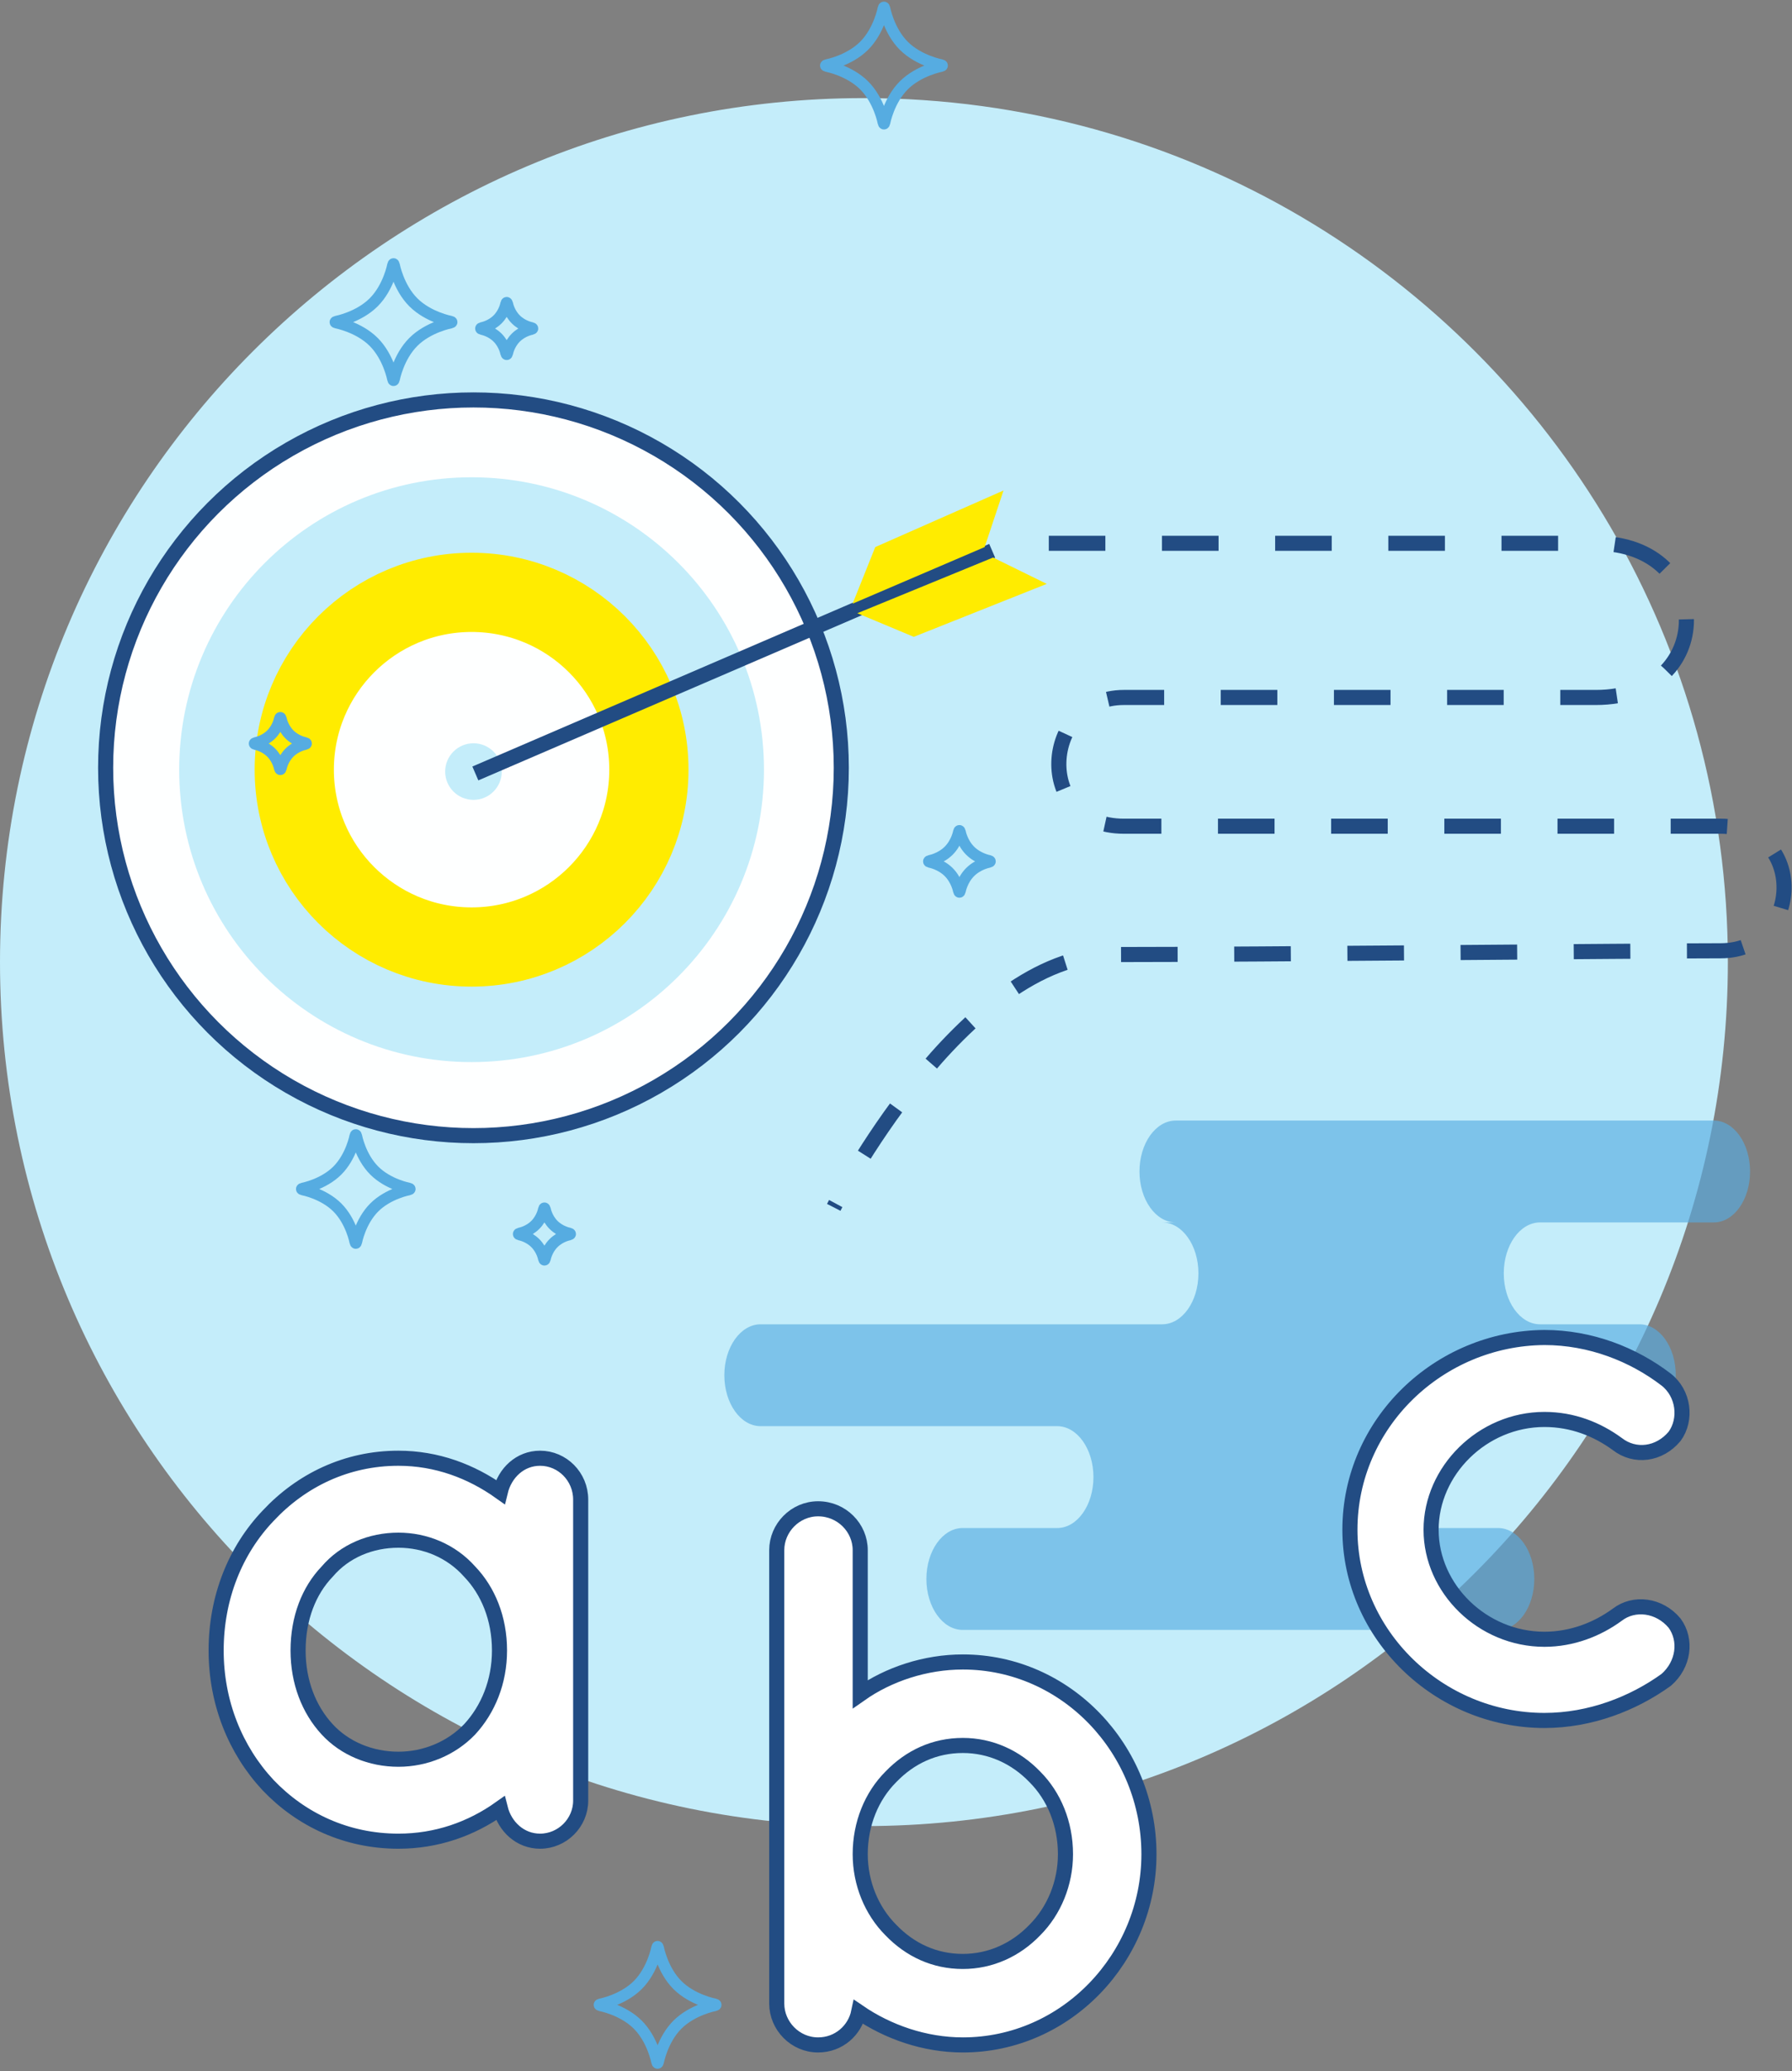 <?xml version="1.0" encoding="UTF-8" standalone="no"?>
<svg width="475px" height="549px" viewBox="0 0 475 549" version="1.1" xmlns="http://www.w3.org/2000/svg" xmlns:xlink="http://www.w3.org/1999/xlink">
    <rect x="0" y="0" width="475" height="549" fill="#808080" stroke="none"/>
    <!-- Generator: Sketch 3.8.3 (29802) - http://www.bohemiancoding.com/sketch -->
    <title>feature1</title>
    <desc>Created with Sketch.</desc>
    <defs></defs>
    <g id="Page-1" stroke="none" stroke-width="1" fill="none" fill-rule="evenodd">
        <g id="Desktop-HD-Copy-2" transform="translate(-307, -7404)">
            <g id="feature1" transform="translate(307, 7405)">
                <g id="bg">
                    <path d="M229,483 C355.473,483 458,380.473 458,254 C458,169.912 412.678,96.41 345.13,56.588 C311.081,36.515 271.385,25 229,25 C102.527,25 0,127.527 0,254 C0,380.473 102.527,483 229,483 Z" id="circle" fill="#C4EDFA"></path>
                    <path d="M174.308,537.807 C168.687,537.807 163.739,541.198 163.739,541.198 C163.367,541.431 163.26,541.32 163.488,540.948 C163.488,540.948 166.879,536 166.879,530.379 C166.879,524.758 163.488,519.81 163.488,519.81 C163.255,519.438 163.367,519.331 163.739,519.559 C163.739,519.559 168.687,522.95 174.308,522.95 C179.929,522.95 184.877,519.559 184.877,519.559 C185.248,519.326 185.355,519.438 185.127,519.81 C185.127,519.81 181.736,524.758 181.736,530.379 C181.736,536 185.127,540.948 185.127,540.948 C185.36,541.319 185.249,541.426 184.877,541.198 C184.877,541.198 179.929,537.807 174.308,537.807 Z" id="Star-2-Copy-5" stroke="#56ACE1" stroke-width="3" transform="translate(174.308, 530.379) rotate(-315) translate(-174.308, -530.379) "></path>
                    <path d="M234.308,23.807 C228.687,23.807 223.739,27.198 223.739,27.198 C223.367,27.431 223.26,27.32 223.488,26.948 C223.488,26.948 226.879,22 226.879,16.379 C226.879,10.758 223.488,5.81 223.488,5.81 C223.255,5.438 223.367,5.331 223.739,5.559 C223.739,5.559 228.687,8.95 234.308,8.95 C239.929,8.95 244.877,5.559 244.877,5.559 C245.248,5.326 245.355,5.438 245.127,5.81 C245.127,5.81 241.736,10.758 241.736,16.379 C241.736,22 245.127,26.948 245.127,26.948 C245.36,27.319 245.249,27.426 244.877,27.198 C244.877,27.198 239.929,23.807 234.308,23.807 Z" id="Star-2-Copy-5" stroke="#56ACE1" stroke-width="3" transform="translate(234.308, 16.379) rotate(-315) translate(-234.308, -16.379) "></path>
                    <path d="M278,143 C278,143 391.096,143 423.048,143 C455,143 455,183.861 423.048,183.861 C391.096,183.861 319.841,183.861 297.92,183.861 C276,183.861 273.841,217.986 297.92,217.986 C322,217.986 433.152,217.986 456.076,217.986 C479,217.986 478,251 456.076,251 C434.152,251 335,252 295,252 C255,252 221,319 221,319" id="Path-292" stroke="#224C83" stroke-width="4" stroke-dasharray="15"></path>
                </g>
                <g id="feature1-target" transform="translate(28, 105)">
                    <ellipse id="Oval-88" stroke="#224C83" stroke-width="4" fill="#FEFFFF" cx="97.5" cy="97.5" rx="97.5" ry="97.5"></ellipse>
                    <ellipse id="Oval-91" fill="#C4EDFA" cx="97.5" cy="98.5" rx="7.5" ry="7.5"></ellipse>
                    <ellipse id="Oval-89" stroke="#C4EDFA" stroke-width="21" cx="97" cy="98" rx="67" ry="67"></ellipse>
                    <ellipse id="Oval-89-Copy" stroke="#FFEC00" stroke-width="21" cx="97" cy="98" rx="47" ry="47"></ellipse>
                    <g id="Group-26" transform="translate(98, 24)">
                        <path d="M0,75 L137,16" id="Path-287" stroke="#224C83" stroke-width="4"></path>
                        <polyline id="Path-288" fill="#FFEC00" points="135 15 140 0 106 15 100 30"></polyline>
                        <polyline id="Path-288-Copy" fill="#FFEC00" transform="translate(126.354, 28.646) scale(-1, 1) rotate(-135) translate(-126.354, -28.646) " points="141.729 28.646 146.854 13.646 112.004 28.646 105.854 43.646"></polyline>
                    </g>
                </g>
                <g id="feature1-cloud1" transform="translate(192, 296)" fill="#56ACE1" opacity="0.648">
                    <path d="M132.663,81 L72.146,81 L83.503,81 C88.812,81 93.115,87.043 93.115,94.5 C93.115,101.956 88.805,108 83.503,108 L72.146,108 L193.179,108 L183.661,108 C178.353,108 174.049,101.957 174.049,94.5 C174.049,87.044 178.359,81 183.661,81 L193.179,81 L132.663,81 L262.27,81 C267.588,81 271.886,74.956 271.886,67.5 C271.886,60.043 267.581,54 262.27,54 L29.309,54 C23.99,54 19.692,60.044 19.692,67.5 C19.692,74.957 23.997,81 29.309,81 L132.663,81 Z M98.277,27 L44.319,27 L44.319,27 L55.676,27 C60.985,27 65.288,33.043 65.288,40.5 C65.288,47.956 60.978,54 55.676,54 L44.319,54 L165.352,54 L155.834,54 C150.526,54 146.222,47.957 146.222,40.5 C146.222,33.044 150.532,27 155.834,27 L98.277,27 L152.236,27 C157.537,27 161.845,20.956 161.845,13.5 C161.845,6.043 157.543,0 152.236,0 L9.61,0 C4.308,0 0,6.044 0,13.5 C0,20.957 4.302,27 9.61,27 L98.277,27 Z M57.195,121.5 C57.195,114.044 61.505,108 66.807,108 L208.716,108 C214.024,108 218.328,114.043 218.328,121.5 C218.328,128.956 214.018,135 208.716,135 L66.807,135 C61.498,135 57.195,128.957 57.195,121.5 Z" id="Combined-Shape" transform="translate(135.943, 67.5) scale(-1, 1) translate(-135.943, -67.5) "></path>
                </g>
                <g id="feature1-stars" transform="translate(67, 68)" stroke="#56ACE1" stroke-width="3">
                    <path d="M187.308,163.321 C184.271,163.321 181.914,164.969 181.914,164.969 C181.539,165.196 181.425,165.08 181.652,164.693 C181.652,164.693 183.295,162.344 183.295,159.308 C183.295,156.271 181.647,153.914 181.647,153.914 C181.419,153.539 181.535,153.425 181.923,153.652 C181.923,153.652 184.271,155.295 187.308,155.295 C190.344,155.295 192.702,153.647 192.702,153.647 C193.077,153.419 193.19,153.535 192.964,153.923 C192.964,153.923 191.321,156.271 191.321,159.308 C191.321,162.344 192.969,164.702 192.969,164.702 C193.196,165.077 193.08,165.19 192.693,164.964 C192.693,164.964 190.344,163.321 187.308,163.321 Z" id="Star-2-Copy-5" transform="translate(187.308, 159.308) rotate(-315) translate(-187.308, -159.308) "></path>
                    <path d="M37.308,23.807 C31.687,23.807 26.739,27.198 26.739,27.198 C26.367,27.431 26.26,27.32 26.488,26.948 C26.488,26.948 29.879,22 29.879,16.379 C29.879,10.758 26.488,5.81 26.488,5.81 C26.255,5.438 26.367,5.331 26.739,5.559 C26.739,5.559 31.687,8.95 37.308,8.95 C42.929,8.95 47.877,5.559 47.877,5.559 C48.248,5.326 48.355,5.438 48.127,5.81 C48.127,5.81 44.736,10.758 44.736,16.379 C44.736,22 48.127,26.948 48.127,26.948 C48.36,27.319 48.249,27.426 47.877,27.198 C47.877,27.198 42.929,23.807 37.308,23.807 Z" id="Star-2-Copy-5" transform="translate(37.308, 16.379) rotate(-315) translate(-37.308, -16.379) "></path>
                    <path d="M27.308,253.06 C22.073,253.06 17.511,256.19 17.511,256.19 C17.14,256.423 17.029,256.315 17.26,255.938 C17.26,255.938 20.39,251.377 20.39,246.142 C20.39,240.908 17.26,236.346 17.26,236.346 C17.027,235.974 17.134,235.864 17.511,236.094 C17.511,236.094 22.073,239.224 27.308,239.224 C32.542,239.224 37.104,236.094 37.104,236.094 C37.476,235.862 37.586,235.969 37.355,236.346 C37.355,236.346 34.226,240.908 34.226,246.142 C34.226,251.377 37.355,255.938 37.355,255.938 C37.588,256.31 37.481,256.42 37.104,256.19 C37.104,256.19 32.542,253.06 27.308,253.06 Z" id="Star-2-Copy-5" transform="translate(27.308, 246.142) rotate(-315) translate(-27.308, -246.142) "></path>
                    <path d="M77.308,261.487 C74.723,261.487 72.817,262.833 72.817,262.833 C72.442,263.058 72.326,262.942 72.545,262.562 C72.545,262.562 73.892,260.656 73.892,258.071 C73.892,255.487 72.545,253.58 72.545,253.58 C72.321,253.206 72.437,253.09 72.817,253.309 C72.817,253.309 74.723,254.655 77.308,254.655 C79.892,254.655 81.798,253.309 81.798,253.309 C82.173,253.084 82.289,253.2 82.07,253.58 C82.07,253.58 80.723,255.487 80.723,258.071 C80.723,260.656 82.07,262.562 82.07,262.562 C82.295,262.936 82.178,263.052 81.798,262.833 C81.798,262.833 79.892,261.487 77.308,261.487 Z" id="Star-2-Copy-5" transform="translate(77.308, 258.071) rotate(-315) translate(-77.308, -258.071) "></path>
                    <path d="M7.308,131.487 C4.723,131.487 2.817,132.833 2.817,132.833 C2.442,133.058 2.326,132.942 2.545,132.562 C2.545,132.562 3.892,130.656 3.892,128.071 C3.892,125.487 2.545,123.58 2.545,123.58 C2.321,123.206 2.437,123.09 2.817,123.309 C2.817,123.309 4.723,124.655 7.308,124.655 C9.892,124.655 11.798,123.309 11.798,123.309 C12.173,123.084 12.289,123.2 12.07,123.58 C12.07,123.58 10.723,125.487 10.723,128.071 C10.723,130.656 12.07,132.562 12.07,132.562 C12.295,132.936 12.178,133.052 11.798,132.833 C11.798,132.833 9.892,131.487 7.308,131.487 Z" id="Star-2-Copy-5" transform="translate(7.308, 128.071) rotate(-315) translate(-7.308, -128.071) "></path>
                    <path d="M67.308,21.487 C64.723,21.487 62.817,22.833 62.817,22.833 C62.442,23.058 62.326,22.942 62.545,22.562 C62.545,22.562 63.892,20.656 63.892,18.071 C63.892,15.487 62.545,13.58 62.545,13.58 C62.321,13.206 62.437,13.09 62.817,13.309 C62.817,13.309 64.723,14.655 67.308,14.655 C69.892,14.655 71.798,13.309 71.798,13.309 C72.173,13.084 72.289,13.2 72.07,13.58 C72.07,13.58 70.723,15.487 70.723,18.071 C70.723,20.656 72.07,22.562 72.07,22.562 C72.295,22.936 72.178,23.052 71.798,22.833 C71.798,22.833 69.892,21.487 67.308,21.487 Z" id="Star-2-Copy-5" transform="translate(67.308, 18.071) rotate(-315) translate(-67.308, -18.071) "></path>
                </g>
                <g id="feature1-a" transform="translate(57, 385)" stroke="#224C83" stroke-width="4" fill="#FFFFFF">
                    <path d="M96.919,11.462 C96.919,5.372 92.047,0.5 86.16,0.5 C80.882,0.5 76.823,4.357 75.605,9.432 C67.891,3.951 58.755,0.5 48.605,0.5 C34.801,0.5 22.825,6.387 14.095,15.725 C5.367,24.86 0.291,37.446 0.291,51.453 C0.291,65.257 5.367,77.843 14.095,87.181 C22.825,96.316 34.801,102 48.605,102 C58.755,102 67.891,98.752 75.605,93.271 C76.823,98.143 80.882,102 86.16,102 C92.047,102 96.919,97.128 96.919,91.241 L96.919,51.453 L96.919,51.453 L96.919,11.462 Z M67.484,72.362 C62.612,77.437 55.711,80.279 48.605,80.279 C41.297,80.279 34.395,77.437 29.727,72.362 C24.855,67.084 22.012,59.776 22.012,51.453 C22.012,42.927 24.855,35.619 29.727,30.544 C34.395,25.063 41.297,22.221 48.605,22.221 C55.711,22.221 62.612,25.063 67.484,30.544 C72.356,35.619 75.401,42.927 75.401,51.453 C75.401,59.776 72.356,67.084 67.484,72.362 L67.484,72.362 Z" id="a"></path>
                </g>
                <g id="feature1-b" transform="translate(205, 398)" stroke="#224C83" stroke-width="4" fill="#FFFFFF">
                    <path d="M0.889,132.038 C0.889,137.925 5.761,143 11.851,143 C17.332,143 21.595,139.143 22.61,134.271 C30.324,139.549 40.068,143 50.218,143 C77.623,143 99.547,119.858 99.547,92.453 C99.547,64.642 77.623,41.5 50.218,41.5 C40.271,41.5 30.527,44.748 23.016,50.026 L23.016,11.862 C23.016,5.975 18.144,0.9 11.851,0.9 C5.761,0.9 0.889,5.975 0.889,11.862 L0.889,92.25 C0.889,92.25 0.889,92.25 0.889,92.453 L0.889,132.038 Z M31.136,71.95 C36.211,66.672 42.707,63.627 50.218,63.627 C57.526,63.627 64.225,66.672 69.3,71.95 C74.375,77.025 77.42,84.333 77.42,92.453 C77.42,100.167 74.375,107.475 69.3,112.55 C64.225,117.828 57.526,120.873 50.218,120.873 C42.707,120.873 36.211,117.828 31.136,112.55 C26.061,107.475 23.016,100.167 23.016,92.453 C23.016,84.333 26.061,77.025 31.136,71.95 L31.136,71.95 Z" id="b"></path>
                </g>
                <g id="feature1-c" transform="translate(357, 353)" stroke="#224C83" stroke-width="4" fill="#FFFFFF">
                    <path d="M52.38,102 C64.559,102 75.927,97.534 84.656,91.241 C89.326,87.181 90.138,80.685 86.889,76.219 C82.829,71.347 76.13,70.535 71.665,73.986 C66.386,77.843 59.688,80.482 52.38,80.482 C35.937,80.482 22.335,67.084 22.335,51.453 C22.335,35.822 35.937,22.221 52.38,22.221 C59.891,22.221 66.386,24.86 71.665,28.717 C76.334,32.371 82.829,31.559 86.889,26.687 C90.138,22.221 89.326,15.319 84.656,11.665 C75.927,4.966 64.559,0.5 52.38,0.5 C24.366,0.703 0.818,23.236 0.818,51.453 C0.818,79.264 24.366,102 52.38,102 L52.38,102 Z" id="c"></path>
                </g>
            </g>
        </g>
    </g>
</svg>
